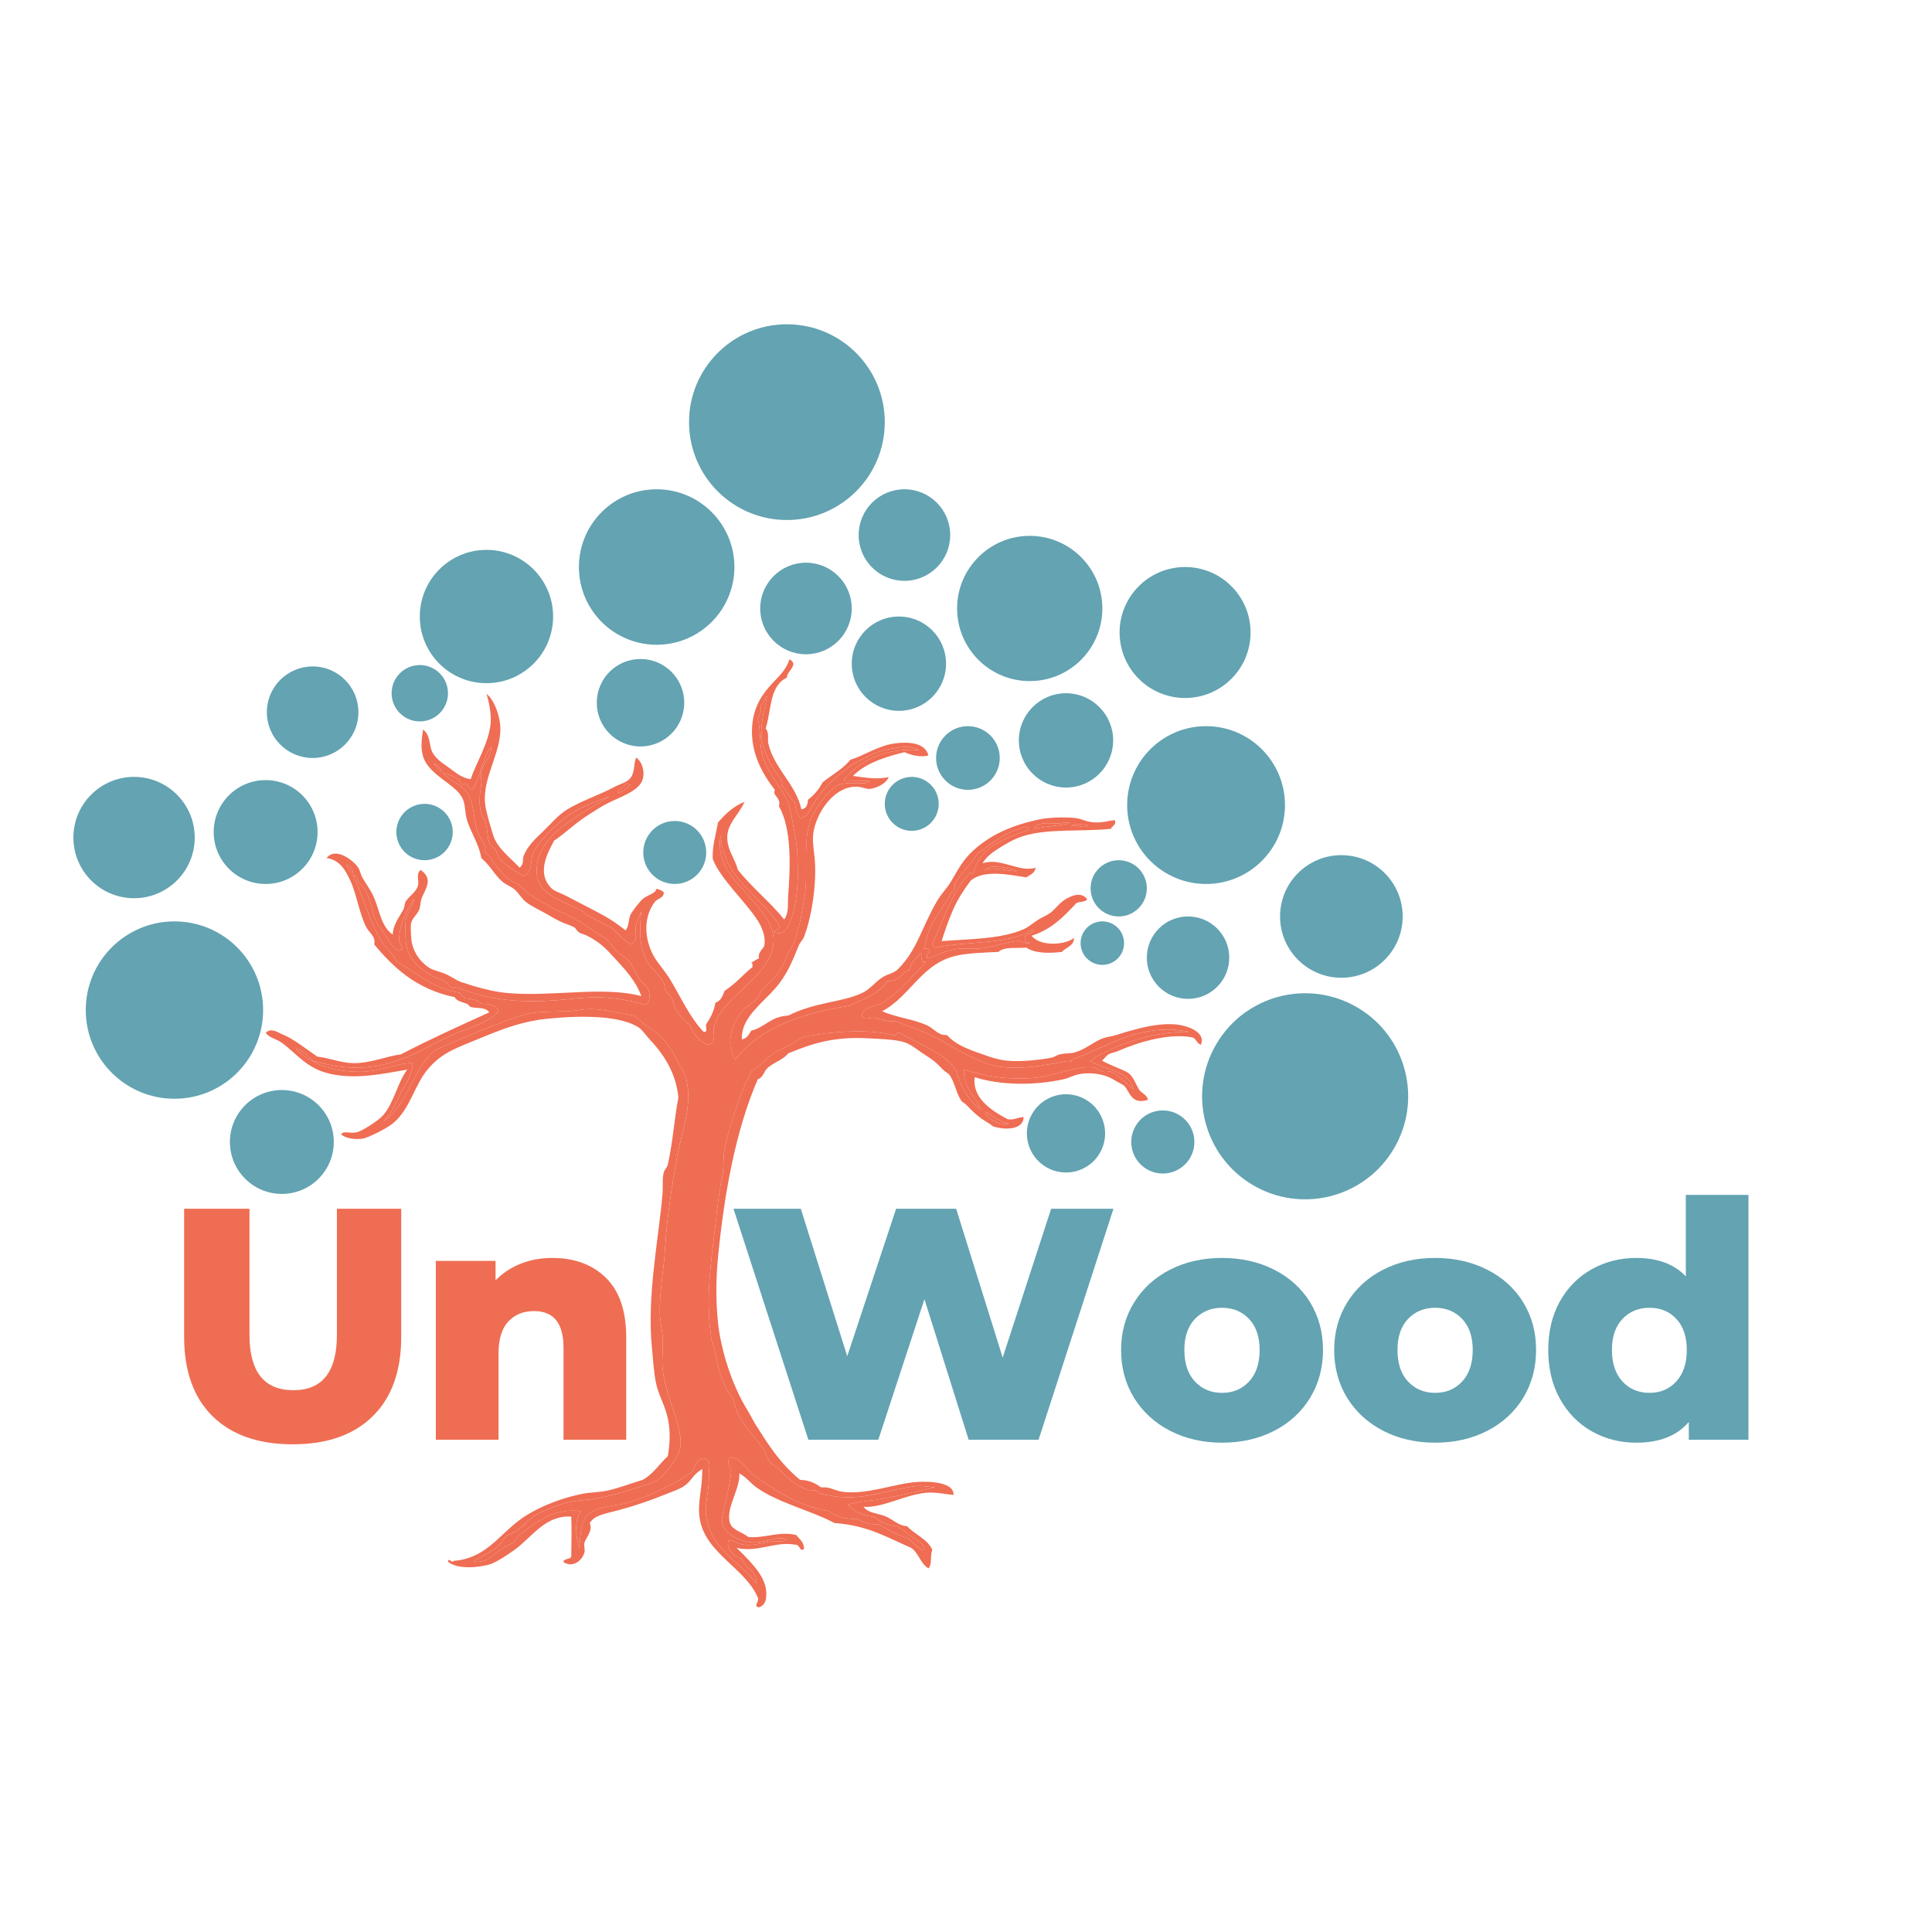 <svg xmlns="http://www.w3.org/2000/svg" xmlns:xlink="http://www.w3.org/1999/xlink" width="500" zoomAndPan="magnify" viewBox="0 0 375 375" height="500" preserveAspectRatio="xMidYMid meet" version="1.0"><defs><g/><clipPath id="816c141eb2"><path d="M 51.559 127.91 L 233.867 127.91 L 233.867 312 L 51.559 312 Z M 51.559 127.91 " clip-rule="nonzero"/></clipPath><clipPath id="9deff7152c"><path d="M 16.648 178.84 L 51.07 178.84 L 51.07 213.266 L 16.648 213.266 Z M 16.648 178.84 " clip-rule="nonzero"/></clipPath><clipPath id="239af46875"><path d="M 33.859 178.84 C 24.355 178.84 16.648 186.547 16.648 196.051 C 16.648 205.559 24.355 213.266 33.859 213.266 C 43.367 213.266 51.07 205.559 51.07 196.051 C 51.07 186.547 43.367 178.84 33.859 178.84 Z M 33.859 178.84 " clip-rule="nonzero"/></clipPath><clipPath id="483a9b77bc"><path d="M 81.484 106.73 L 107.359 106.73 L 107.359 132.605 L 81.484 132.605 Z M 81.484 106.73 " clip-rule="nonzero"/></clipPath><clipPath id="3afdf2ade2"><path d="M 94.422 106.73 C 87.277 106.73 81.484 112.523 81.484 119.668 C 81.484 126.812 87.277 132.605 94.422 132.605 C 101.566 132.605 107.359 126.812 107.359 119.668 C 107.359 112.523 101.566 106.73 94.422 106.73 Z M 94.422 106.73 " clip-rule="nonzero"/></clipPath><clipPath id="b5e907d554"><path d="M 218.781 140.949 L 249.414 140.949 L 249.414 171.578 L 218.781 171.578 Z M 218.781 140.949 " clip-rule="nonzero"/></clipPath><clipPath id="ed206e3f47"><path d="M 234.098 140.949 C 225.641 140.949 218.781 147.805 218.781 156.266 C 218.781 164.723 225.641 171.578 234.098 171.578 C 242.555 171.578 249.414 164.723 249.414 156.266 C 249.414 147.805 242.555 140.949 234.098 140.949 Z M 234.098 140.949 " clip-rule="nonzero"/></clipPath><clipPath id="9c9984eaa3"><path d="M 233 192 L 274 192 L 274 233 L 233 233 Z M 233 192 " clip-rule="nonzero"/></clipPath><clipPath id="3c4058c9e3"><path d="M 246.301 185.395 L 280.723 205.758 L 260.355 240.184 L 225.934 219.816 Z M 246.301 185.395 " clip-rule="nonzero"/></clipPath><clipPath id="573ca305b7"><path d="M 263.512 195.578 C 254.004 189.953 241.742 193.098 236.117 202.605 C 230.492 212.109 233.641 224.375 243.145 230 C 252.652 235.625 264.914 232.477 270.539 222.973 C 276.164 213.465 273.016 201.199 263.512 195.578 Z M 263.512 195.578 " clip-rule="nonzero"/></clipPath><clipPath id="801dc04a94"><path d="M 41.477 151.418 L 61.641 151.418 L 61.641 171.578 L 41.477 171.578 Z M 41.477 151.418 " clip-rule="nonzero"/></clipPath><clipPath id="d8d2686857"><path d="M 51.559 151.418 C 45.992 151.418 41.477 155.93 41.477 161.5 C 41.477 167.066 45.992 171.578 51.559 171.578 C 57.129 171.578 61.641 167.066 61.641 161.5 C 61.641 155.93 57.129 151.418 51.559 151.418 Z M 51.559 151.418 " clip-rule="nonzero"/></clipPath><clipPath id="b4737346b5"><path d="M 76.012 129.086 L 86.953 129.086 L 86.953 140.027 L 76.012 140.027 Z M 76.012 129.086 " clip-rule="nonzero"/></clipPath><clipPath id="935080107c"><path d="M 81.484 129.086 C 78.461 129.086 76.012 131.535 76.012 134.559 C 76.012 137.578 78.461 140.027 81.484 140.027 C 84.504 140.027 86.953 137.578 86.953 134.559 C 86.953 131.535 84.504 129.086 81.484 129.086 Z M 81.484 129.086 " clip-rule="nonzero"/></clipPath><clipPath id="1f783dd736"><path d="M 115.832 127.91 L 132.809 127.91 L 132.809 144.887 L 115.832 144.887 Z M 115.832 127.91 " clip-rule="nonzero"/></clipPath><clipPath id="79a626537a"><path d="M 124.32 127.91 C 119.633 127.91 115.832 131.711 115.832 136.398 C 115.832 141.086 119.633 144.887 124.32 144.887 C 129.008 144.887 132.809 141.086 132.809 136.398 C 132.809 131.711 129.008 127.91 124.32 127.91 Z M 124.32 127.91 " clip-rule="nonzero"/></clipPath><clipPath id="0715dd1079"><path d="M 76.934 156.027 L 87.875 156.027 L 87.875 166.969 L 76.934 166.969 Z M 76.934 156.027 " clip-rule="nonzero"/></clipPath><clipPath id="4d92dbc1ba"><path d="M 82.406 156.027 C 79.383 156.027 76.934 158.477 76.934 161.5 C 76.934 164.52 79.383 166.969 82.406 166.969 C 85.426 166.969 87.875 164.52 87.875 161.5 C 87.875 158.477 85.426 156.027 82.406 156.027 Z M 82.406 156.027 " clip-rule="nonzero"/></clipPath><clipPath id="12d3de7c45"><path d="M 44.625 211.574 L 64.789 211.574 L 64.789 231.738 L 44.625 231.738 Z M 44.625 211.574 " clip-rule="nonzero"/></clipPath><clipPath id="af39e0e154"><path d="M 54.707 211.574 C 49.141 211.574 44.625 216.086 44.625 221.656 C 44.625 227.223 49.141 231.738 54.707 231.738 C 60.273 231.738 64.789 227.223 64.789 221.656 C 64.789 216.086 60.273 211.574 54.707 211.574 Z M 54.707 211.574 " clip-rule="nonzero"/></clipPath><clipPath id="524ed81bcc"><path d="M 147.555 109.219 L 165.324 109.219 L 165.324 126.992 L 147.555 126.992 Z M 147.555 109.219 " clip-rule="nonzero"/></clipPath><clipPath id="7f11a2fd99"><path d="M 156.441 109.219 C 151.535 109.219 147.555 113.199 147.555 118.105 C 147.555 123.012 151.535 126.992 156.441 126.992 C 161.348 126.992 165.324 123.012 165.324 118.105 C 165.324 113.199 161.348 109.219 156.441 109.219 Z M 156.441 109.219 " clip-rule="nonzero"/></clipPath><clipPath id="ef6a728817"><path d="M 219 215 L 232 215 L 232 228 L 219 228 Z M 219 215 " clip-rule="nonzero"/></clipPath><clipPath id="6b1ebdf3b2"><path d="M 223.551 213.266 L 234.094 219.504 L 227.855 230.047 L 217.312 223.809 Z M 223.551 213.266 " clip-rule="nonzero"/></clipPath><clipPath id="cef8be4c66"><path d="M 228.82 216.387 C 225.91 214.664 222.152 215.625 220.43 218.539 C 218.707 221.449 219.672 225.207 222.582 226.93 C 225.496 228.652 229.254 227.688 230.977 224.777 C 232.699 221.863 231.734 218.109 228.82 216.387 Z M 228.82 216.387 " clip-rule="nonzero"/></clipPath><clipPath id="94cbf62cad"><path d="M 199 212 L 215 212 L 215 228 L 199 228 Z M 199 212 " clip-rule="nonzero"/></clipPath><clipPath id="6586a20f00"><path d="M 204.238 209.586 L 217.312 217.316 L 209.578 230.391 L 196.504 222.656 Z M 204.238 209.586 " clip-rule="nonzero"/></clipPath><clipPath id="8d493dd58a"><path d="M 210.773 213.453 C 207.164 211.316 202.508 212.512 200.371 216.121 C 198.238 219.73 199.43 224.387 203.043 226.523 C 206.652 228.66 211.309 227.465 213.445 223.855 C 215.578 220.246 214.383 215.586 210.773 213.453 Z M 210.773 213.453 " clip-rule="nonzero"/></clipPath><clipPath id="f14baac749"><path d="M 211.684 166.969 L 222.598 166.969 L 222.598 177.883 L 211.684 177.883 Z M 211.684 166.969 " clip-rule="nonzero"/></clipPath><clipPath id="13b999e607"><path d="M 217.141 166.969 C 214.129 166.969 211.684 169.414 211.684 172.426 C 211.684 175.441 214.129 177.883 217.141 177.883 C 220.156 177.883 222.598 175.441 222.598 172.426 C 222.598 169.414 220.156 166.969 217.141 166.969 Z M 217.141 166.969 " clip-rule="nonzero"/></clipPath><clipPath id="1c75e7fba9"><path d="M 181.695 140.949 L 194.051 140.949 L 194.051 153.305 L 181.695 153.305 Z M 181.695 140.949 " clip-rule="nonzero"/></clipPath><clipPath id="701c8345d8"><path d="M 187.871 140.949 C 184.461 140.949 181.695 143.715 181.695 147.125 C 181.695 150.539 184.461 153.305 187.871 153.305 C 191.285 153.305 194.051 150.539 194.051 147.125 C 194.051 143.715 191.285 140.949 187.871 140.949 Z M 187.871 140.949 " clip-rule="nonzero"/></clipPath><clipPath id="cadbe39c35"><path d="M 171.734 150.793 L 182.203 150.793 L 182.203 161.262 L 171.734 161.262 Z M 171.734 150.793 " clip-rule="nonzero"/></clipPath><clipPath id="7d3988738f"><path d="M 176.969 150.793 C 174.078 150.793 171.734 153.137 171.734 156.027 C 171.734 158.918 174.078 161.262 176.969 161.262 C 179.859 161.262 182.203 158.918 182.203 156.027 C 182.203 153.137 179.859 150.793 176.969 150.793 Z M 176.969 150.793 " clip-rule="nonzero"/></clipPath><clipPath id="0794e1b35f"><path d="M 222.598 177.883 L 238.598 177.883 L 238.598 193.879 L 222.598 193.879 Z M 222.598 177.883 " clip-rule="nonzero"/></clipPath><clipPath id="5aec9c6328"><path d="M 230.598 177.883 C 226.18 177.883 222.598 181.465 222.598 185.883 C 222.598 190.301 226.18 193.879 230.598 193.879 C 235.016 193.879 238.598 190.301 238.598 185.883 C 238.598 181.465 235.016 177.883 230.598 177.883 Z M 230.598 177.883 " clip-rule="nonzero"/></clipPath><clipPath id="14dc186df7"><path d="M 248.457 165.984 L 272.258 165.984 L 272.258 189.781 L 248.457 189.781 Z M 248.457 165.984 " clip-rule="nonzero"/></clipPath><clipPath id="270c93094f"><path d="M 260.359 165.984 C 253.785 165.984 248.457 171.312 248.457 177.883 C 248.457 184.457 253.785 189.781 260.359 189.781 C 266.93 189.781 272.258 184.457 272.258 177.883 C 272.258 171.312 266.93 165.984 260.359 165.984 Z M 260.359 165.984 " clip-rule="nonzero"/></clipPath><clipPath id="68b0403ac2"><path d="M 165.324 119.668 L 183.629 119.668 L 183.629 137.973 L 165.324 137.973 Z M 165.324 119.668 " clip-rule="nonzero"/></clipPath><clipPath id="d8fdd0950d"><path d="M 174.477 119.668 C 169.422 119.668 165.324 123.766 165.324 128.82 C 165.324 133.875 169.422 137.973 174.477 137.973 C 179.531 137.973 183.629 133.875 183.629 128.82 C 183.629 123.766 179.531 119.668 174.477 119.668 Z M 174.477 119.668 " clip-rule="nonzero"/></clipPath><clipPath id="20eaa8bb46"><path d="M 197.758 134.559 L 216.062 134.559 L 216.062 152.859 L 197.758 152.859 Z M 197.758 134.559 " clip-rule="nonzero"/></clipPath><clipPath id="e6a07365f0"><path d="M 206.91 134.559 C 201.855 134.559 197.758 138.656 197.758 143.711 C 197.758 148.762 201.855 152.859 206.91 152.859 C 211.965 152.859 216.062 148.762 216.062 143.711 C 216.062 138.656 211.965 134.559 206.91 134.559 Z M 206.91 134.559 " clip-rule="nonzero"/></clipPath><clipPath id="6f3672c89b"><path d="M 185.773 104.008 L 213.965 104.008 L 213.965 132.199 L 185.773 132.199 Z M 185.773 104.008 " clip-rule="nonzero"/></clipPath><clipPath id="28eb50a036"><path d="M 199.871 104.008 C 192.086 104.008 185.773 110.32 185.773 118.105 C 185.773 125.891 192.086 132.199 199.871 132.199 C 207.652 132.199 213.965 125.891 213.965 118.105 C 213.965 110.32 207.652 104.008 199.871 104.008 Z M 199.871 104.008 " clip-rule="nonzero"/></clipPath><clipPath id="e4e54d77f0"><path d="M 112.367 94.969 L 142.547 94.969 L 142.547 125.148 L 112.367 125.148 Z M 112.367 94.969 " clip-rule="nonzero"/></clipPath><clipPath id="74409a188a"><path d="M 127.457 94.969 C 119.125 94.969 112.367 101.727 112.367 110.059 C 112.367 118.395 119.125 125.148 127.457 125.148 C 135.793 125.148 142.547 118.395 142.547 110.059 C 142.547 101.727 135.793 94.969 127.457 94.969 Z M 127.457 94.969 " clip-rule="nonzero"/></clipPath><clipPath id="71732d8f39"><path d="M 166.664 94.969 L 184.434 94.969 L 184.434 112.742 L 166.664 112.742 Z M 166.664 94.969 " clip-rule="nonzero"/></clipPath><clipPath id="d222a68ac7"><path d="M 175.551 94.969 C 170.641 94.969 166.664 98.949 166.664 103.855 C 166.664 108.762 170.641 112.742 175.551 112.742 C 180.457 112.742 184.434 108.762 184.434 103.855 C 184.434 98.949 180.457 94.969 175.551 94.969 Z M 175.551 94.969 " clip-rule="nonzero"/></clipPath><clipPath id="ad459b4a08"><path d="M 133.742 62.941 L 171.734 62.941 L 171.734 100.934 L 133.742 100.934 Z M 133.742 62.941 " clip-rule="nonzero"/></clipPath><clipPath id="a779c52d61"><path d="M 152.738 62.941 C 142.246 62.941 133.742 71.445 133.742 81.938 C 133.742 92.43 142.246 100.934 152.738 100.934 C 163.23 100.934 171.734 92.43 171.734 81.938 C 171.734 71.445 163.23 62.941 152.738 62.941 Z M 152.738 62.941 " clip-rule="nonzero"/></clipPath><clipPath id="2fd4f28504"><path d="M 51.797 129.355 L 69.566 129.355 L 69.566 147.125 L 51.797 147.125 Z M 51.797 129.355 " clip-rule="nonzero"/></clipPath><clipPath id="1ad6ddbb57"><path d="M 60.684 129.355 C 55.777 129.355 51.797 133.332 51.797 138.242 C 51.797 143.148 55.777 147.125 60.684 147.125 C 65.59 147.125 69.566 143.148 69.566 138.242 C 69.566 133.332 65.59 129.355 60.684 129.355 Z M 60.684 129.355 " clip-rule="nonzero"/></clipPath><clipPath id="e3b9edee81"><path d="M 124.855 159.355 L 137.078 159.355 L 137.078 171.578 L 124.855 171.578 Z M 124.855 159.355 " clip-rule="nonzero"/></clipPath><clipPath id="6c2ac003b5"><path d="M 130.965 159.355 C 127.59 159.355 124.855 162.094 124.855 165.469 C 124.855 168.844 127.59 171.578 130.965 171.578 C 134.34 171.578 137.078 168.844 137.078 165.469 C 137.078 162.094 134.34 159.355 130.965 159.355 Z M 130.965 159.355 " clip-rule="nonzero"/></clipPath><clipPath id="bb74c6c8be"><path d="M 209.742 178.84 L 218.184 178.84 L 218.184 187.285 L 209.742 187.285 Z M 209.742 178.84 " clip-rule="nonzero"/></clipPath><clipPath id="d9ae712f5b"><path d="M 213.965 178.84 C 211.633 178.84 209.742 180.73 209.742 183.062 C 209.742 185.395 211.633 187.285 213.965 187.285 C 216.297 187.285 218.184 185.395 218.184 183.062 C 218.184 180.73 216.297 178.84 213.965 178.84 Z M 213.965 178.84 " clip-rule="nonzero"/></clipPath><clipPath id="cdce3b09c9"><path d="M 217.312 110.059 L 242.734 110.059 L 242.734 135.48 L 217.312 135.48 Z M 217.312 110.059 " clip-rule="nonzero"/></clipPath><clipPath id="43ab6e9d09"><path d="M 230.023 110.059 C 223.004 110.059 217.312 115.75 217.312 122.77 C 217.312 129.789 223.004 135.48 230.023 135.48 C 237.043 135.48 242.734 129.789 242.734 122.77 C 242.734 115.75 237.043 110.059 230.023 110.059 Z M 230.023 110.059 " clip-rule="nonzero"/></clipPath><clipPath id="be5290ea54"><path d="M 14.246 150.793 L 37.797 150.793 L 37.797 174.344 L 14.246 174.344 Z M 14.246 150.793 " clip-rule="nonzero"/></clipPath><clipPath id="399331334c"><path d="M 26.02 150.793 C 19.52 150.793 14.246 156.066 14.246 162.566 C 14.246 169.07 19.52 174.344 26.02 174.344 C 32.523 174.344 37.797 169.07 37.797 162.566 C 37.797 156.066 32.523 150.793 26.02 150.793 Z M 26.02 150.793 " clip-rule="nonzero"/></clipPath></defs><path fill="#ef6d53" d="M 121.402 152.074 C 121.863 152.047 121.941 152.328 122.43 152.281 C 121.691 152.941 121.043 153.668 119.859 153.957 C 119.961 152.992 121.219 152.973 121.402 152.074 Z M 121.402 152.074 " fill-opacity="1" fill-rule="evenodd"/><path fill="#ef6d53" d="M 207.668 159.824 C 205.496 160.285 202.871 160.383 200.738 160.871 C 201.258 159.434 203.766 159.836 205.359 159.824 C 206.215 159.82 206.918 159.441 207.668 159.824 Z M 207.668 159.824 " fill-opacity="1" fill-rule="evenodd"/><path fill="#ef6d53" d="M 207.922 160.246 C 208.504 159.852 210.66 159.957 211.262 160.246 C 210.383 160.879 209.059 160.094 207.922 160.246 Z M 207.922 160.246 " fill-opacity="1" fill-rule="evenodd"/><path fill="#ef6d53" d="M 199.195 160.453 C 199.512 160.547 199.723 160.723 199.707 161.082 C 194.672 162.77 189.852 164.633 188.926 169.676 C 188.695 169.582 188.465 169.492 188.41 169.258 C 184.805 173.02 183.18 178.398 180.965 183.297 C 181.059 183.574 181.418 183.625 181.48 183.926 C 187.363 182.652 196.148 183.414 200.477 180.363 C 201.277 181.164 198.797 181.078 198.938 182.039 C 198.82 182.695 199.16 182.977 199.965 182.879 C 199.344 183.473 198.496 182.668 197.652 182.668 C 195.641 182.668 192.727 183.957 189.695 184.137 C 188.484 184.207 187.207 184.035 186.102 184.137 C 183.496 184.375 181.645 185.668 179.938 186.02 C 179.789 185.27 180.238 185.008 180.453 184.555 C 180.562 184.215 179.496 183.852 179.426 184.344 C 179.602 182.984 179.922 181.629 180.453 180.363 C 181.457 177.965 183.219 175.973 184.559 173.449 C 184.727 173.133 185.176 172.953 185.332 172.609 C 185.461 172.324 185.18 171.84 185.332 171.562 C 186.445 169.5 188.578 167.754 189.695 165.695 C 192.613 163.742 195.059 161.41 199.195 160.453 Z M 199.195 160.453 " fill-opacity="1" fill-rule="evenodd"/><path fill="#ef6d53" d="M 67.23 167.789 C 68.051 168.027 68.434 168.625 68.512 169.465 C 67.863 169.09 67.547 168.438 67.23 167.789 Z M 67.23 167.789 " fill-opacity="1" fill-rule="evenodd"/><path fill="#ef6d53" d="M 191.238 215.781 C 192.793 216.539 193.816 217.727 195.859 218.086 C 193.91 218.602 191.238 216.859 191.238 215.781 Z M 191.238 215.781 " fill-opacity="1" fill-rule="evenodd"/><g clip-path="url(#816c141eb2)"><path fill="#ef6d53" d="M 127.309 172.609 C 127.371 172.367 128.668 172.879 128.848 173.238 C 128.848 174.355 127.527 174.395 127.051 175.125 C 125.043 177.82 124.895 181.789 126.793 185.395 C 127.582 186.883 129.047 188.41 130.133 190.211 C 132.164 193.59 133.879 197.449 136.551 200.273 C 137.527 200.441 136.879 199.281 137.066 198.805 C 137.891 197.594 138.59 196.277 138.863 194.613 C 139.977 194.266 140.266 193.246 140.66 192.309 C 142.73 190.996 144.207 189.195 146.051 187.699 C 146.031 187.367 146.176 186.898 145.793 186.859 C 146.355 186.617 146.727 186.227 147.336 186.02 C 146.977 184.891 148.246 184.117 148.359 183.508 C 148.652 181.945 147.965 180.055 147.078 178.688 C 144.555 174.789 139.875 170.668 138.348 166.742 C 138.227 164.199 138.855 162.453 139.375 159.617 C 140.789 158.047 142.262 156.523 144.512 155.633 C 143.34 158.348 140.969 159.867 141.172 162.969 C 141.316 165.148 142.691 166.781 143.227 168.836 C 145.934 172.285 149.48 175.047 152.211 178.477 C 153.176 177.141 152.855 175.531 152.984 173.867 C 153.422 168.109 153.688 160.895 151.188 156.473 C 151.691 154.797 149.805 154.453 150.414 153.328 C 147.309 149.391 145.488 145.031 146.051 140.336 C 146.457 136.945 148.012 134.598 150.156 132.371 C 151.301 131.188 152.672 129.82 153.238 127.973 C 155.172 129.02 152.734 130.188 152.727 131.535 C 149.293 133.133 149.754 137.91 148.617 141.383 C 149.367 142.316 148.918 143.395 149.133 144.316 C 150.242 149.172 154.496 152.207 155.551 157.102 C 156.559 156.945 156.773 156.145 156.832 155.215 C 158.051 154.324 158.977 153.191 159.656 151.863 C 161.457 150.398 163.656 149.258 165.051 147.461 C 167.34 146.848 170.391 144.773 173.523 144.316 C 176.105 143.941 179.594 144.062 180.195 146.621 C 178.777 147.094 176.621 146.512 175.578 145.992 C 171.926 146.879 167.961 148.141 165.562 150.605 C 167.629 150.887 170.328 151.383 172.496 150.812 C 172.008 152.164 169.996 152.992 168.902 153.117 C 168.023 153.223 167.258 152.605 165.82 152.699 C 161.504 152.984 158.367 158.055 157.863 161.711 C 157.648 163.254 157.965 165.004 158.117 166.531 C 158.555 170.863 157.707 177.559 156.066 181.828 C 155.836 182.426 155.262 182.949 155.039 183.508 C 154.047 185.98 153.055 188.426 151.445 190.633 C 148.691 194.398 143.785 197.121 144 201.738 C 145.035 201.539 145.371 200.766 145.797 200.062 C 148.551 199.379 149.578 197.281 152.984 197.129 C 158.527 194.383 163.293 194.637 167.363 192.727 C 168.969 191.973 169.867 190.547 171.469 189.582 C 172.445 189 173.469 188.934 174.293 188.117 C 178.055 184.398 178.996 179.719 181.996 174.703 C 182.719 173.5 183.836 172.355 184.562 171.141 C 186.035 168.684 186.852 166.945 188.926 165.066 C 192.098 162.199 196.133 160.184 202.02 158.988 C 203.316 158.727 206.273 158.527 208.695 158.777 C 210.023 158.914 210.648 159.5 212.293 159.617 C 214.098 159.742 215.293 159.25 216.398 159.195 C 216.711 160.219 215.82 160.262 215.629 160.875 C 209.5 161.48 203.441 160.746 198.426 162.34 C 196.746 162.875 194.867 164.004 193.551 164.855 C 192.434 165.574 191.234 166.531 190.723 167.578 C 194.094 166.348 197.91 169.426 200.992 168.418 C 200.914 169.473 199.941 169.793 199.195 170.305 C 195.43 169.672 190.906 168.824 188.414 170.934 C 187.277 172.41 185.949 174.414 185.078 176.383 C 184.191 178.379 183.484 180.391 182.766 182.668 C 187.789 182.266 194.32 182.32 198.684 180.363 C 199.539 179.98 200.359 179.297 201.25 178.688 C 202.098 178.109 203.109 177.723 203.82 177.219 C 204.781 176.539 205.68 175.172 206.898 174.496 C 207.852 173.969 209.723 172.949 211.008 174.496 C 210.734 175.25 209.055 174.859 208.695 175.543 C 206.379 177.98 204.07 180.43 200.227 181.621 C 201.836 183.766 206.852 183.461 208.441 182.039 C 208.527 183.648 206.875 183.836 206.129 184.766 C 203.445 185.086 200.789 185.016 199.199 183.926 C 197.602 184.125 194.902 183.664 193.805 184.766 C 191.414 184.875 188.227 184.984 186.102 185.395 C 178.867 186.785 176.887 193.281 171.215 196.289 C 174.047 197.512 177.281 197.809 179.941 199.016 C 181.273 199.617 182.043 201 183.793 200.902 C 185.41 202.652 187.406 203.477 190.211 204.465 C 191.719 204.992 193.789 205.809 196.117 205.93 C 198.453 206.051 201.527 205.777 204.074 205.301 C 204.613 205.199 205.09 204.812 205.617 204.672 C 206.645 204.395 207.785 204.527 208.699 204.254 C 210.754 203.633 212.25 202.215 214.09 201.527 C 214.852 201.242 215.883 201.148 216.656 200.898 C 218.504 200.305 221.598 199.371 224.102 199.012 C 225.336 198.836 226.441 198.742 227.695 198.805 C 230.617 198.949 234.125 200.398 233.09 202.785 C 232.223 202.516 232.242 201.52 231.293 201.32 C 226.859 200.555 221.176 202.18 216.914 204.043 C 216.488 204.23 215.578 204.383 215.117 204.672 C 214.59 205 213.887 206.164 213.832 205.719 C 213.883 206.16 218.234 207.688 218.969 208.234 C 220.016 209.016 220.355 210.223 221.023 211.379 C 221.527 212.254 222.582 212.363 222.82 213.473 C 219.504 214.543 219.285 211.766 218.199 210.75 C 217.891 210.461 216.988 210.078 216.402 209.703 C 214.922 208.758 212.703 208.043 209.727 208.445 C 208.531 208.605 207.562 209.234 206.387 209.492 C 200.828 210.719 194.098 210.684 189.188 209.074 C 188.672 213.133 192.383 215.539 195.605 217.246 C 197.031 217.434 197.508 216.844 198.688 216.828 C 198.664 219.105 195.59 219.426 193.039 218.715 C 192.477 218.559 192.637 218.469 192.012 218.086 C 190.688 217.277 189.945 216.809 188.672 215.57 C 188.352 215.258 188.008 214.922 187.645 214.523 C 187.387 214.238 186.766 213.891 186.621 213.684 C 185.562 212.211 185.43 210.273 184.309 208.656 C 184.078 208.324 183.492 208.086 183.023 207.609 C 181.754 206.305 181.477 205.969 179.43 204.672 C 177.961 203.742 176.859 202.609 175.066 202.16 C 173.383 201.738 170.516 201.641 168.391 201.531 C 161.859 201.195 157.711 202.5 152.984 204.465 C 152.004 205.758 150.027 206.242 148.879 207.398 C 148.188 208.09 148.191 209.086 147.082 209.492 C 142.734 219.52 140.574 231.824 139.379 243.863 C 138.934 248.355 138.945 252.758 139.379 256.855 C 139.906 261.805 141.973 268.699 145.027 273.621 C 145.59 274.527 146.039 275.492 146.566 276.344 C 149.176 280.543 151.496 284.098 155.297 287.242 C 157.199 287.293 158.344 287.969 159.406 288.707 C 161.094 288.535 161.977 289.336 163.516 289.547 C 168.199 290.191 173.523 287.98 177.891 287.66 C 180.645 287.457 185.223 287.734 185.082 290.176 C 183.484 290.023 181.57 289.566 179.688 289.754 C 175.527 290.172 171.406 292.684 167.621 292.48 C 168.523 293.75 170.562 293.73 171.988 294.367 C 173.355 294.977 174.414 296.141 176.094 296.25 C 177.574 297.906 180.086 298.723 180.973 300.863 C 180.469 301.852 180.996 303.676 180.203 304.426 C 178.633 303.473 178.344 301.473 176.863 300.441 C 172.324 298.488 168.395 296.043 161.973 295.625 C 157.531 293.223 151.023 291.715 146.824 288.707 C 145.57 287.809 144.922 286.742 143.488 285.984 C 143.77 288.879 140.754 292.82 141.691 295.625 C 142.16 297.027 143.961 297.32 145.285 298.348 C 148.883 298.547 151.004 297.191 154.527 297.93 C 155.176 298.727 156.07 299.324 156.07 300.652 C 155.141 301.305 155.336 299.699 154.273 299.816 C 150.387 299.133 147.145 301.391 142.977 300.445 C 144.668 302.133 148.113 305.246 148.625 308.199 C 148.805 309.23 149.02 311.469 147.34 311.969 C 146.078 311.836 147.477 310.84 147.082 310.082 C 144.703 304.348 136.727 301.43 135.785 294.574 C 135.359 291.469 136.363 289 136.301 285.145 C 134.363 286.273 134.301 287.445 132.707 288.5 C 131.863 289.055 130.32 289.594 128.855 290.176 C 126.23 291.219 123.586 292.172 120.125 293.109 C 117.5 293.82 115.41 294.043 114.477 295.625 C 115.105 297.105 113.797 298.355 113.449 299.398 C 113.262 299.961 113.602 300.719 113.449 301.285 C 112.969 303.086 111 304.359 109.344 303.168 C 109.402 302.449 110.715 302.75 110.883 302.121 C 110.902 299.094 110.992 297.289 110.883 294.367 C 105.93 294.078 103.457 298.098 100.102 300.656 C 99.172 301.363 96.473 303.18 95.223 303.59 C 93.352 304.199 88.973 304.754 87.004 303.168 C 86.812 302.109 87.984 303.621 88.031 302.961 C 94.031 302.559 96.684 298.223 100.613 295.207 C 103.523 292.973 108.152 290.949 112.938 289.969 C 114.516 289.645 116.211 289.676 117.812 289.34 C 120.156 288.844 122.316 287.953 124.746 287.242 C 126.832 286.082 127.977 284.152 129.625 282.633 C 130.039 280.117 130.156 277.824 129.625 275.297 C 129.121 272.914 127.746 270.586 127.312 268.383 C 126.895 266.25 126.766 263.941 126.543 261.676 C 125.531 251.492 127.844 240.543 128.594 231.707 C 128.719 230.258 128.5 228.758 128.852 227.516 C 128.996 227.012 129.512 226.555 129.621 226.051 C 130.652 221.414 130.863 217.184 131.676 213.055 C 131.262 208.707 129.27 205.137 126.285 201.949 C 125.418 201.023 124.656 199.875 123.973 199.434 C 120.02 196.875 111.715 197.168 106.004 197.758 C 101.848 198.188 98.039 199.512 94.191 201.113 C 88.969 203.285 86.012 204.09 83.152 207.398 C 80.355 210.633 79.707 215.211 76.219 218.086 C 75.234 218.898 71.598 220.832 70.316 221.02 C 69.156 221.191 67.223 221.07 66.207 220.184 C 66.641 219.379 67.98 220.102 69.289 219.762 C 70.402 219.473 73.551 217.453 74.426 216.41 C 76.527 213.902 77.152 210.125 79.047 207.609 C 74.492 208.367 69.328 209.582 64.156 208.445 C 59.512 207.43 57.727 204.598 54.656 202.371 C 53.605 201.609 52.305 201.48 51.574 200.484 C 52.578 199.402 53.898 200.395 54.656 200.691 C 57.055 201.645 59.555 203.719 61.586 205.094 C 63.863 205.309 66.047 206.309 68.52 206.352 C 71.957 206.414 75.191 204.938 77.762 204.676 C 83.305 201.793 89.129 199.145 94.965 196.5 C 94.242 195.371 92.371 195.785 91.367 195.453 C 91.164 195.387 90.926 194.961 90.598 194.824 C 89.906 194.535 88.633 194.375 88.289 193.566 C 80.805 191.992 76.438 187.871 72.625 183.301 C 72.98 181.75 71.664 181.066 71.086 179.945 C 69.75 177.359 69.172 173.414 68.004 170.934 C 67.074 168.957 66.016 166.938 63.383 166.535 C 65.234 164.246 68.738 167.168 69.543 168.422 C 69.887 168.949 69.969 169.676 70.316 170.305 C 70.973 171.508 71.879 172.562 72.625 174.289 C 73.625 176.598 73.98 179.844 76.219 181.414 C 76.324 179.441 77.469 178.043 78.273 176.594 C 78.562 176.07 78.496 175.352 78.789 174.918 C 79.469 173.906 80.746 173.145 81.098 171.984 C 81.441 170.848 80.645 169.855 81.613 168.84 C 84.184 170.566 82.59 172.484 81.867 174.289 C 81.555 175.074 81.637 175.938 81.355 176.594 C 80.957 177.523 80.023 178.234 79.816 179.109 C 79.656 179.777 79.758 181.148 79.816 182.043 C 79.977 184.539 81.465 186.68 83.41 187.91 C 84.113 188.355 85.418 188.562 86.746 189.168 C 87.703 189.605 88.52 190.277 89.57 190.633 C 92.117 191.5 95.488 192.469 98.301 192.73 C 107.176 193.551 117.129 191.332 124.488 193.359 C 123.457 190.469 121.438 188.293 119.352 186.023 C 117.629 184.148 116.535 182.941 113.961 181.625 C 113.52 181.398 112.875 181.25 112.422 180.996 C 111.992 180.754 111.766 180.137 111.395 179.945 C 110.566 179.523 109.664 179.309 108.824 178.898 C 108.078 178.531 107.348 178.145 106.516 177.641 C 105.156 176.816 103.391 176.078 102.152 175.125 C 101.191 174.391 100.66 173.285 99.84 172.613 C 99.16 172.051 98.199 171.715 97.531 171.145 C 95.953 169.805 95.207 168.039 93.422 166.535 C 92.949 163.723 91.277 161.438 90.598 158.988 C 90.18 157.484 90.41 155.973 89.57 154.59 C 87.988 151.988 83.211 150.367 82.125 146.836 C 81.676 145.375 81.77 143.742 82.125 141.598 C 83.648 142.82 83.199 144.57 83.922 145.996 C 84.484 147.105 85.59 147.941 86.746 148.723 C 87.957 149.539 89.484 151.039 91.367 151.238 C 92.352 148.164 94.801 144.418 95.219 140.547 C 95.426 138.652 94.902 136.211 94.449 134.68 C 95.848 135.809 96.727 138.266 97.016 140.129 C 97.859 145.555 93.438 150.695 94.191 156.266 C 94.426 157.984 95.199 160.32 95.734 162.133 C 96.445 164.562 99.145 166.57 100.867 168.422 C 101.801 167.602 101.348 166.852 101.637 166.117 C 102.391 164.199 103.91 162.801 105.488 161.297 C 106.98 159.867 108.387 158.156 110.109 157.105 C 112.816 155.449 116.32 154.309 119.352 152.703 C 120.32 152.191 121.574 151.855 122.176 151.234 C 123.312 150.066 122.926 148.387 123.461 147.043 C 124.695 147.801 125.406 150.246 124.488 151.863 C 123.461 153.68 120.465 154.676 118.07 155.848 C 116.863 156.434 115.52 157.328 114.219 158.152 C 111.648 159.777 109.855 161.617 107.543 163.18 C 106.039 165.934 104.242 169.625 107.027 172.402 C 107.648 173.02 108.672 173.27 109.852 173.867 C 111.703 174.812 113.293 175.668 115.5 176.801 C 117.824 177.996 119.449 179.02 121.406 180.574 C 122.184 179.684 121.918 178.406 122.434 177.43 C 122.723 176.883 124.07 175.105 124.746 174.496 C 125.523 173.793 127.512 173.273 127.309 172.609 Z M 154.266 155.633 C 153.082 154.852 152.82 153.32 151.699 152.488 C 151.711 152.223 152.027 152.199 151.953 151.863 C 150.434 149.82 148.266 146.684 147.848 143.27 C 147.477 140.254 148.652 136.898 148.871 135.098 C 148.262 135.574 148.273 136.562 147.59 136.984 C 147.855 137.852 147.562 138.711 147.074 139.496 C 147.754 141.93 147.324 144.688 148.102 147.043 C 149.23 150.445 151.84 152.887 152.98 155.844 C 153.48 157.133 153.711 158.832 154.008 160.453 C 154.324 162.188 154.738 164.121 154.777 165.902 C 154.836 168.355 154.996 170.965 154.523 174.285 C 154.188 176.637 153.027 182.66 150.156 180.781 C 150.613 180.453 151.527 180.5 151.184 179.523 C 147.539 173.629 140.348 170.625 139.887 162.129 C 138.863 167.734 142.809 170.957 145.281 173.867 C 147.211 176.137 150.297 179.16 150.156 182.668 C 149.883 189.609 140.004 193.414 138.605 199.223 C 138.266 200.625 139.312 202.418 137.32 202.785 C 135.656 201.98 134.492 200.762 133.984 199.012 C 132.934 198.262 131.922 197.059 131.16 195.871 C 130.75 195.23 130.785 194.469 130.391 193.773 C 130.055 193.188 129.406 192.676 129.105 192.098 C 128.902 191.703 129.051 191.273 128.848 190.84 C 128.141 189.312 126.766 188.277 126.023 187.277 C 124.027 184.586 124.062 180.559 124.484 176.801 C 124.121 177.805 123.68 178.594 123.457 179.523 C 123.117 180.949 124.051 182.652 122.43 183.297 C 121.004 182.434 119.93 181.285 118.836 180.152 C 117.027 179.312 115.676 178.445 113.957 177.637 C 113.562 177.453 113.348 177.023 112.93 176.801 C 109.16 174.781 104.527 173.762 104.203 169.676 C 103.598 162.152 112.688 158.137 118.32 154.586 C 115.414 155.652 112.012 156.867 109.594 158.777 C 107.555 160.383 104.316 163.539 103.43 165.691 C 102.859 167.078 103.559 169.152 101.633 170.094 C 100.219 169.156 98.305 168.168 97.012 166.738 C 96.648 166.336 96.613 165.633 96.242 165.062 C 95.84 164.441 95.176 164.133 94.957 163.598 C 94.613 162.75 94.684 161.004 94.188 159.406 C 94.012 158.84 93.574 158.469 93.418 157.938 C 92.762 155.727 93.309 153.191 93.418 152.07 C 93.496 151.258 93.266 150.512 93.418 149.766 C 93.672 148.508 94.797 147.324 95.215 146.203 C 95.355 145.82 95.219 145.32 95.469 144.945 C 94.547 145.527 94.344 146.648 93.93 147.672 C 93.164 149.559 92.867 151.758 91.621 153.328 C 90.887 153.02 91.16 151.887 89.566 152.281 C 89.16 150.867 87.422 150.539 85.973 149.977 C 87.379 151.785 90.027 152.25 91.105 154.586 C 92 156.523 91.93 159.02 92.645 161.293 C 92.98 162.355 93.754 163.266 94.188 164.227 C 94.328 164.535 94.059 164.961 94.188 165.273 C 94.523 166.094 95.578 166.469 95.727 167.371 C 95.844 167.531 96.242 167.996 96.242 167.996 C 97.477 169.504 98.719 171.004 100.863 171.77 C 102.078 173.445 104.246 174.477 105.996 175.543 C 107.574 176.5 108.883 176.984 110.617 177.848 C 112.031 178.547 113.414 179.418 114.469 180.152 C 115.574 180.922 116.312 181.367 117.293 182.039 C 118.672 182.98 118.809 183.715 119.863 184.762 C 120.562 185.461 121.578 185.895 122.172 186.648 C 122.922 187.594 123.43 189.133 124.227 190.211 C 124.758 190.934 125.535 191.266 125.766 191.887 C 126.078 192.719 126.441 194.488 125.254 195.031 C 122.973 194.289 118.668 193.531 115.496 193.562 C 114.172 193.578 112.887 193.734 111.902 193.773 C 102.543 194.828 95.957 194.516 88.797 191.68 C 88.594 191.145 87.898 192.27 87.512 191.68 C 87.297 191.086 86.633 190.859 86.23 190.422 C 82.668 189.176 79.105 186.688 78.785 182.879 C 78.672 181.57 78.598 179.668 78.785 178.477 C 79.023 176.934 80.344 175.852 80.324 174.496 C 78.836 176.711 77.359 179.871 77.5 182.668 C 77.535 183.34 78.723 184.012 77.5 184.555 C 75.672 183.867 75.156 181.602 74.16 180.57 C 73.488 179.875 72.906 178.762 72.621 177.848 C 72.055 176.031 71.688 174.137 70.824 172.609 C 70.539 172.105 69.863 171.609 69.539 171.141 C 69.246 170.715 69.402 169.797 68.512 169.883 C 70.66 174.137 71.738 179.145 74.16 182.879 C 75.031 184.215 76.438 185.184 76.984 186.648 C 80.934 188.805 83.848 191.805 89.309 192.727 C 89.441 193.246 89.934 193.473 90.336 193.773 C 91.688 193.859 92.785 194.152 93.418 194.82 C 95.086 194.855 96.449 195.141 96.754 196.289 C 95.004 198.426 91.199 199.387 87.77 200.898 C 82.371 203.277 77.891 206.734 70.566 207.188 C 66.543 207.438 63.59 206.645 60.812 205.93 C 59.98 205.066 58.504 203.625 57.473 203.625 C 60.02 206.395 64.77 208.145 70.309 208.023 C 73.969 207.945 77.152 206.289 80.066 206.348 C 80.246 208.379 78.715 210.387 77.754 212.215 C 76.723 214.188 76 216.211 74.418 217.664 C 79.305 214.316 80.004 207.555 84.43 203.832 C 87.992 202.227 92.523 200.262 96.496 198.805 C 98.285 198.148 100.18 197.352 101.891 196.918 C 104.43 196.27 107.152 196.391 110.105 196.289 C 111.461 196.242 112.891 195.902 114.211 195.867 C 117.336 195.793 120.094 196.758 123.199 197.125 C 124.672 198.809 126.992 199.84 128.59 201.527 C 129.531 202.523 130.453 203.934 131.156 205.297 C 131.863 206.672 132.906 208.219 133.211 209.492 C 134.473 214.734 132.301 219.473 131.414 224.578 C 130.391 230.461 129.469 236.027 129.102 242.184 C 128.812 247.055 127.965 250.621 128.078 254.965 C 128.113 256.375 128.48 258.18 128.59 259.156 C 128.82 261.262 128.41 263.426 128.59 265.445 C 128.816 267.934 129.586 270.359 130.387 272.777 C 131.105 274.949 132.656 279.32 131.93 281.371 C 131.09 283.727 128.805 286.633 127.309 287.449 C 126.164 288.07 124.527 288.465 123.199 288.914 C 120.711 289.762 118.066 290.398 116.012 290.801 C 113.965 291.203 111.586 291.168 109.336 291.852 C 107.609 292.375 105.633 293.172 104.199 293.945 C 102.688 294.762 101.812 296.016 100.352 297.09 C 99.777 297.508 98.84 297.684 98.297 298.137 C 97.645 298.676 97.34 299.496 96.754 300.023 C 95.457 301.195 93.789 301.836 91.879 303.168 C 94.871 303.242 95.336 302.039 97.012 300.863 C 98.02 300.156 99.176 299.793 99.836 299.188 C 100.238 298.816 100.434 298.281 100.863 297.926 C 103.789 295.52 107.719 292.594 112.672 293.316 C 111.449 295.367 111.742 298.16 112.418 300.441 C 112.816 297.691 112.48 295.051 114.727 293.527 C 116.48 292.336 119.516 292.309 121.914 291.641 C 124.141 291.02 126.699 289.918 128.336 289.125 C 130.805 287.926 132.734 286.891 134.496 285.562 C 134.902 284.5 135.176 283.324 136.551 283.051 C 138.281 283.508 137.516 285.141 137.574 286.191 C 137.742 289 136.703 291.926 137.062 294.367 C 138.016 300.859 143.625 302.992 146.82 307.359 C 147.016 304.824 144.531 304.477 143.996 302.539 C 142.371 302.086 140.828 300.551 141.426 298.977 C 142.473 299.027 143.184 299.668 144.25 299.812 C 146.371 300.105 147.773 299.445 149.898 299.184 C 150.945 299.059 152.004 299.504 152.723 298.766 C 150.789 298.059 148.555 299.48 146.305 299.395 C 143.484 299.285 140.445 297.594 140.145 295.414 C 140.016 294.496 140.465 293.164 140.656 292.27 C 141.113 290.113 141.727 287.902 141.941 285.355 C 141.535 284.91 140.926 283.137 141.941 282.84 C 143.41 282.93 144.844 284.777 145.793 285.98 C 150.254 289.078 154.609 292.297 160.938 293.316 C 162.078 294.398 164.422 294.941 166.332 294.785 C 167.465 295.328 168.438 296 170.438 295.832 C 172.355 296.781 173.949 297.996 176.344 298.555 C 176.645 298.934 177.254 299.547 177.883 300.023 C 178.289 300.332 179.352 301.41 179.426 300.652 C 179.309 299.57 177.914 298.938 177.113 298.348 C 176.156 297.637 175.203 296.984 174.289 296.25 C 172.141 296.121 170.766 295.355 169.668 294.363 C 167.125 294.277 165.762 293.227 164.535 292.059 C 165.586 291.754 166.543 291.555 167.613 291.43 C 173.008 290.816 177.105 289.629 181.48 288.707 C 179.734 288.527 178.719 288.301 177.371 288.496 C 172.367 289.215 168.566 290.879 163.508 290.594 C 162.449 290.531 160.66 290.266 159.398 289.965 C 159.055 289.879 158.785 289.473 158.371 289.336 C 157.797 289.145 157.008 289.301 156.574 289.125 C 154.086 288.109 152.73 286.695 151.184 285.145 C 150.617 284.574 149.723 284.121 149.387 283.676 C 148.871 283 148.699 282.043 148.102 281.164 C 147.168 279.781 146.074 278.598 145.277 277.602 C 143.695 275.617 142.742 273.684 142.195 271.312 C 140.055 268.859 139.312 265.094 138.602 261.465 C 138.504 260.969 138.164 260.496 138.09 259.996 C 137.008 252.684 137.77 246.762 138.602 239.879 C 139.059 236.102 139.488 231.527 140.145 228.562 C 140.555 226.699 140.289 224.695 140.656 222.902 C 141.371 219.406 142.73 215.543 143.734 212.633 C 144.395 210.742 145.223 209.496 145.789 208.023 C 147.645 206.883 148.883 205.238 150.668 204.043 C 152.605 203.32 154.223 202.332 155.801 201.316 C 160.555 200.293 168.191 199.59 173.262 200.898 C 174.234 201.199 173.754 200.32 174.547 200.48 C 178.496 202.703 183.254 204.27 185.586 207.812 C 186.312 210.312 187.824 213.742 190.465 215.359 C 189.258 212.988 186.754 210.562 187.125 207.605 C 190.855 208.828 195.016 209.559 199.965 209.281 C 204.613 209.02 208.637 206.777 212.285 207.184 C 212.781 207.238 213.344 207.859 214.082 208.023 C 214.691 208.156 215.328 207.902 215.625 208.023 C 217.324 208.711 218.531 210.34 219.988 211.375 C 219.23 207.875 214.508 207.605 211.516 205.926 C 216.379 202.66 224.016 200.176 230.773 200.27 C 221.438 198.34 214.574 203.406 207.922 205.719 C 207.887 206.387 208.332 205.934 207.152 205.926 C 202.699 206.809 198.066 207.699 193.543 206.977 C 191.836 206.699 190.074 205.797 188.41 205.09 C 186.648 204.34 185.242 203.477 183.789 202.574 C 180.535 200.559 177.047 199.508 173.773 198.172 C 172.453 198.43 171.039 197.844 169.668 197.543 C 168.645 197.488 167.859 198.074 167.355 197.336 C 166.969 195.383 170.172 195.375 171.465 194.609 C 171.66 194.492 172.117 194.047 172.492 193.773 C 174.684 192.148 176.008 190.699 177.625 188.953 C 178.328 188.191 179.199 187.555 179.68 186.648 C 178.145 187.059 179.461 185.148 178.652 184.973 C 178.172 185.836 177.25 186.34 176.855 187.277 C 176.656 188.055 176.254 188.746 176.344 188.324 C 174.84 188.914 174.582 190.52 172.234 190.418 C 170.742 192.836 167.629 193.926 164.789 195.238 C 154.992 196.746 147.133 199.828 142.707 205.719 C 141.539 203.375 141.574 202.402 141.938 200.48 C 142.16 199.285 143.055 197.438 143.992 196.289 C 144.727 195.387 146.027 194.836 146.816 193.984 C 147.211 193.555 147.422 192.797 147.844 192.305 C 149.148 190.789 150.789 189.441 151.691 187.906 C 152.242 186.973 152.727 185.223 153.234 184.555 C 153.75 183.875 154.039 183.027 154.262 182.457 C 155.238 179.953 155.547 177.402 156.059 174.703 C 157.168 168.859 155.312 162.172 158.109 157.52 C 159.16 155.777 161.188 152.867 162.988 152.281 C 164.992 151.629 167.586 152.523 168.895 151.652 C 167.555 151.422 164.941 151.641 163.762 151.441 C 166.535 147.852 171.488 145.117 178.395 145.574 C 177.031 144.941 176.004 144.848 174.027 145.152 C 170.883 145.641 169.57 146.137 167.613 147.25 C 167.266 147.445 165.648 148.281 165.301 148.508 C 162.34 150.434 159.465 153.406 157.855 156.051 C 157.133 157.066 156.973 158.543 155.285 158.777 C 154.645 157.977 154.414 156.836 154.266 155.633 Z M 85.715 149.766 C 85.52 149.148 84.645 148 84.176 148.301 C 84.992 148.543 84.809 149.602 85.715 149.766 Z M 119.863 153.957 C 121.047 153.664 121.695 152.938 122.43 152.281 C 121.945 152.328 121.863 152.043 121.402 152.07 C 121.223 152.969 119.965 152.992 119.863 153.957 Z M 205.355 159.824 C 203.766 159.836 201.258 159.434 200.734 160.871 C 202.871 160.379 205.492 160.285 207.668 159.824 C 206.914 159.441 206.215 159.816 205.355 159.824 Z M 211.262 160.242 C 210.66 159.957 208.504 159.852 207.926 160.242 C 209.059 160.094 210.387 160.875 211.262 160.242 Z M 189.695 165.691 C 188.578 167.754 186.445 169.5 185.332 171.559 C 185.18 171.84 185.461 172.32 185.332 172.609 C 185.176 172.953 184.727 173.129 184.562 173.445 C 183.223 175.973 181.461 177.965 180.453 180.363 C 179.922 181.625 179.602 182.98 179.426 184.344 C 179.496 183.852 180.562 184.215 180.453 184.555 C 180.238 185.008 179.789 185.266 179.941 186.02 C 181.645 185.664 183.496 184.375 186.102 184.133 C 187.211 184.031 188.488 184.203 189.695 184.133 C 192.727 183.957 195.641 182.664 197.656 182.668 C 198.496 182.668 199.344 183.473 199.965 182.875 C 199.16 182.973 198.82 182.695 198.938 182.039 C 198.801 181.078 201.277 181.164 200.48 180.363 C 196.148 183.414 187.363 182.648 181.48 183.926 C 181.418 183.625 181.059 183.57 180.965 183.297 C 183.184 178.398 184.805 173.02 188.414 169.254 C 188.469 169.488 188.699 169.582 188.926 169.672 C 189.852 164.633 194.672 162.77 199.711 161.082 C 199.723 160.723 199.512 160.543 199.195 160.453 C 195.062 161.41 192.613 163.742 189.695 165.691 Z M 68.516 169.465 C 68.434 168.625 68.051 168.027 67.23 167.789 C 67.551 168.438 67.863 169.09 68.516 169.465 Z M 197.398 169.047 C 195.984 168.457 191.766 167.637 191.238 168.836 C 193.02 168.156 196.168 169.277 197.398 169.047 Z M 195.859 218.086 C 193.816 217.727 192.793 216.539 191.238 215.781 C 191.238 216.859 193.91 218.602 195.859 218.086 Z M 195.859 218.086 " fill-opacity="1" fill-rule="evenodd"/></g><path fill="#ef6d53" d="M 155.289 158.777 C 156.977 158.547 157.137 157.07 157.859 156.055 C 159.469 153.41 162.344 150.434 165.305 148.512 C 165.652 148.281 167.27 147.449 167.613 147.254 C 169.57 146.137 170.887 145.645 174.031 145.156 C 176.008 144.852 177.035 144.945 178.398 145.574 C 171.492 145.121 166.539 147.852 163.762 151.445 C 164.945 151.641 167.559 151.422 168.898 151.652 C 167.59 152.523 164.996 151.629 162.992 152.281 C 161.191 152.867 159.16 155.781 158.113 157.52 C 155.316 162.176 157.172 168.863 156.062 174.707 C 155.551 177.406 155.242 179.953 154.266 182.461 C 154.043 183.027 153.754 183.875 153.238 184.555 C 152.73 185.227 152.246 186.977 151.695 187.91 C 150.793 189.445 149.152 190.793 147.848 192.309 C 147.426 192.801 147.215 193.559 146.82 193.984 C 146.031 194.836 144.73 195.387 143.996 196.289 C 143.059 197.441 142.164 199.289 141.941 200.484 C 141.578 202.402 141.543 203.379 142.711 205.723 C 147.137 199.832 154.996 196.75 164.793 195.242 C 167.629 193.926 170.746 192.84 172.238 190.422 C 174.586 190.523 174.844 188.918 176.344 188.328 C 176.258 188.746 176.66 188.055 176.859 187.277 C 177.25 186.344 178.176 185.836 178.656 184.973 C 179.465 185.152 178.148 187.062 179.684 186.648 C 179.203 187.559 178.336 188.195 177.629 188.953 C 176.012 190.703 174.688 192.152 172.496 193.773 C 172.121 194.051 171.664 194.496 171.469 194.613 C 170.176 195.379 166.973 195.387 167.359 197.34 C 167.863 198.074 168.648 197.492 169.672 197.547 C 171.043 197.848 172.457 198.434 173.777 198.176 C 177.051 199.508 180.539 200.559 183.793 202.578 C 185.25 203.48 186.652 204.34 188.414 205.09 C 190.078 205.801 191.84 206.703 193.547 206.977 C 198.07 207.703 202.703 206.809 207.156 205.93 C 208.332 205.938 207.891 206.391 207.926 205.719 C 214.578 203.41 221.441 198.344 230.777 200.27 C 224.02 200.176 216.379 202.664 211.52 205.93 C 214.512 207.609 219.234 207.875 219.992 211.379 C 218.535 210.34 217.328 208.715 215.629 208.023 C 215.332 207.906 214.695 208.156 214.086 208.023 C 213.348 207.863 212.785 207.242 212.289 207.188 C 208.641 206.781 204.617 209.02 199.969 209.281 C 195.02 209.562 190.859 208.832 187.129 207.605 C 186.758 210.566 189.262 212.992 190.469 215.359 C 187.828 213.746 186.316 210.316 185.59 207.816 C 183.254 204.273 178.5 202.707 174.551 200.48 C 173.758 200.324 174.238 201.203 173.266 200.902 C 168.195 199.594 160.562 200.297 155.805 201.32 C 154.227 202.336 152.609 203.32 150.672 204.043 C 148.887 205.242 147.648 206.887 145.793 208.027 C 145.227 209.496 144.398 210.742 143.738 212.637 C 142.734 215.547 141.375 219.41 140.66 222.906 C 140.293 224.695 140.559 226.703 140.145 228.562 C 139.492 231.527 139.062 236.102 138.605 239.883 C 137.773 246.766 137.012 252.688 138.094 260 C 138.168 260.5 138.508 260.973 138.605 261.465 C 139.316 265.098 140.059 268.863 142.199 271.316 C 142.742 273.688 143.699 275.617 145.281 277.602 C 146.078 278.602 147.172 279.785 148.105 281.164 C 148.703 282.047 148.879 283.004 149.391 283.68 C 149.727 284.125 150.621 284.578 151.188 285.148 C 152.73 286.699 154.09 288.109 156.578 289.129 C 157.008 289.305 157.801 289.148 158.375 289.34 C 158.785 289.473 159.059 289.883 159.402 289.965 C 160.664 290.27 162.453 290.535 163.512 290.598 C 168.57 290.883 172.371 289.219 177.375 288.5 C 178.723 288.305 179.738 288.527 181.484 288.711 C 177.105 289.633 173.012 290.82 167.617 291.434 C 166.547 291.555 165.59 291.758 164.539 292.062 C 165.762 293.227 167.129 294.281 169.672 294.367 C 170.766 295.359 172.145 296.121 174.293 296.254 C 175.207 296.984 176.16 297.641 177.117 298.348 C 177.918 298.941 179.312 299.574 179.43 300.656 C 179.355 301.414 178.293 300.332 177.887 300.027 C 177.258 299.551 176.648 298.934 176.348 298.559 C 173.953 298 172.359 296.785 170.441 295.836 C 168.441 296 167.465 295.328 166.336 294.785 C 164.426 294.945 162.082 294.402 160.941 293.32 C 154.613 292.297 150.258 289.078 145.793 285.984 C 144.848 284.777 143.414 282.93 141.941 282.84 C 140.93 283.141 141.539 284.914 141.941 285.355 C 141.727 287.906 141.117 290.113 140.66 292.273 C 140.469 293.164 140.02 294.5 140.148 295.414 C 140.445 297.598 143.488 299.289 146.309 299.398 C 148.559 299.484 150.793 298.059 152.727 298.77 C 152.004 299.508 150.949 299.059 149.902 299.188 C 147.777 299.445 146.375 300.105 144.254 299.816 C 143.188 299.668 142.477 299.031 141.43 298.977 C 140.832 300.555 142.375 302.09 144 302.543 C 144.535 304.48 147.02 304.824 146.824 307.359 C 143.629 302.996 138.02 300.863 137.066 294.367 C 136.707 291.93 137.746 289.004 137.578 286.195 C 137.516 285.141 138.285 283.512 136.551 283.051 C 135.176 283.324 134.906 284.504 134.5 285.566 C 132.738 286.891 130.809 287.93 128.336 289.129 C 126.703 289.922 124.145 291.023 121.918 291.645 C 119.52 292.312 116.484 292.34 114.73 293.531 C 112.484 295.055 112.82 297.695 112.418 300.445 C 111.746 298.164 111.453 295.371 112.676 293.32 C 107.723 292.594 103.793 295.52 100.867 297.93 C 100.441 298.281 100.242 298.816 99.84 299.188 C 99.18 299.797 98.023 300.156 97.016 300.867 C 95.34 302.039 94.875 303.246 91.879 303.172 C 93.793 301.84 95.461 301.199 96.758 300.027 C 97.344 299.5 97.648 298.68 98.301 298.141 C 98.844 297.688 99.781 297.512 100.352 297.094 C 101.816 296.02 102.691 294.766 104.203 293.949 C 105.637 293.176 107.609 292.379 109.34 291.852 C 111.59 291.172 113.969 291.207 116.016 290.805 C 118.07 290.402 120.715 289.762 123.203 288.918 C 124.531 288.469 126.168 288.074 127.312 287.453 C 128.809 286.637 131.094 283.727 131.934 281.375 C 132.664 279.324 131.109 274.953 130.391 272.781 C 129.59 270.359 128.82 267.938 128.594 265.445 C 128.414 263.43 128.824 261.266 128.594 259.16 C 128.484 258.184 128.117 256.379 128.082 254.969 C 127.969 250.625 128.816 247.059 129.105 242.184 C 129.473 236.031 130.395 230.465 131.418 224.582 C 132.305 219.477 134.473 214.734 133.215 209.492 C 132.906 208.219 131.867 206.672 131.16 205.301 C 130.457 203.938 129.535 202.527 128.594 201.531 C 126.996 199.844 124.676 198.812 123.203 197.129 C 120.098 196.762 117.336 195.797 114.215 195.871 C 112.895 195.902 111.465 196.242 110.109 196.289 C 107.152 196.395 104.434 196.273 101.891 196.922 C 100.184 197.355 98.289 198.152 96.5 198.805 C 92.523 200.262 87.996 202.23 84.434 203.836 C 80.008 207.559 79.305 214.32 74.422 217.668 C 76 216.215 76.727 214.188 77.758 212.219 C 78.719 210.391 80.25 208.383 80.07 206.352 C 77.156 206.293 73.973 207.949 70.312 208.027 C 64.77 208.145 60.023 206.398 57.477 203.629 C 58.508 203.625 59.984 205.07 60.816 205.934 C 63.594 206.648 66.547 207.438 70.57 207.191 C 77.895 206.738 82.375 203.281 87.773 200.902 C 91.203 199.391 95.004 198.43 96.758 196.293 C 96.453 195.145 95.09 194.859 93.422 194.824 C 92.789 194.156 91.691 193.859 90.34 193.777 C 89.938 193.477 89.445 193.25 89.312 192.73 C 83.852 191.809 80.938 188.809 76.988 186.652 C 76.441 185.188 75.035 184.219 74.164 182.879 C 71.742 179.145 70.664 174.141 68.516 169.887 C 69.406 169.801 69.25 170.715 69.543 171.145 C 69.867 171.613 70.543 172.109 70.828 172.613 C 71.691 174.141 72.059 176.031 72.625 177.852 C 72.91 178.766 73.492 179.875 74.164 180.574 C 75.16 181.605 75.676 183.871 77.504 184.559 C 78.727 184.016 77.539 183.344 77.504 182.672 C 77.359 179.871 78.84 176.715 80.328 174.496 C 80.348 175.852 79.027 176.938 78.785 178.48 C 78.602 179.672 78.676 181.574 78.785 182.879 C 79.109 186.691 82.672 189.18 86.234 190.426 C 86.637 190.863 87.301 191.09 87.516 191.68 C 87.902 192.27 88.598 191.148 88.801 191.68 C 95.961 194.516 102.543 194.832 111.906 193.777 C 112.891 193.738 114.176 193.582 115.5 193.566 C 118.672 193.535 122.977 194.293 125.258 195.035 C 126.445 194.492 126.082 192.719 125.77 191.891 C 125.539 191.266 124.762 190.938 124.23 190.215 C 123.434 189.133 122.926 187.598 122.176 186.652 C 121.578 185.898 120.566 185.465 119.863 184.766 C 118.812 183.715 118.676 182.984 117.297 182.043 C 116.316 181.371 115.578 180.922 114.473 180.156 C 113.418 179.422 112.035 178.551 110.621 177.852 C 108.887 176.988 107.578 176.504 106 175.547 C 104.25 174.48 102.082 173.449 100.867 171.773 C 98.723 171.008 97.48 169.508 96.246 168 C 96.254 168.051 96.219 167.953 95.73 167.371 C 95.582 166.473 94.527 166.098 94.191 165.277 C 94.062 164.965 94.328 164.539 94.191 164.23 C 93.758 163.27 92.984 162.359 92.648 161.297 C 91.934 159.023 92.004 156.523 91.105 154.59 C 90.027 152.254 87.379 151.789 85.973 149.977 C 87.422 150.543 89.16 150.867 89.566 152.285 C 91.164 151.887 90.887 153.02 91.621 153.332 C 92.867 151.758 93.164 149.562 93.93 147.672 C 94.344 146.648 94.547 145.531 95.473 144.949 C 95.219 145.324 95.359 145.82 95.215 146.207 C 94.797 147.324 93.672 148.512 93.418 149.77 C 93.266 150.516 93.496 151.262 93.418 152.074 C 93.309 153.195 92.762 155.73 93.418 157.941 C 93.574 158.473 94.012 158.844 94.188 159.406 C 94.684 161.008 94.613 162.754 94.957 163.602 C 95.176 164.137 95.84 164.445 96.242 165.066 C 96.613 165.637 96.648 166.34 97.012 166.742 C 98.305 168.172 100.219 169.16 101.633 170.098 C 103.562 169.152 102.859 167.082 103.43 165.695 C 104.32 163.543 107.559 160.387 109.594 158.781 C 112.012 156.871 115.414 155.656 118.32 154.59 C 112.688 158.137 103.598 162.156 104.203 169.676 C 104.531 173.766 109.16 174.785 112.93 176.801 C 113.348 177.027 113.562 177.453 113.957 177.641 C 115.676 178.449 117.031 179.316 118.836 180.156 C 119.93 181.289 121.004 182.438 122.43 183.301 C 124.051 182.652 123.117 180.953 123.457 179.527 C 123.68 178.598 124.121 177.805 124.484 176.801 C 124.062 180.562 124.027 184.59 126.023 187.281 C 126.766 188.281 128.141 189.316 128.848 190.844 C 129.051 191.277 128.902 191.707 129.105 192.102 C 129.406 192.68 130.055 193.191 130.391 193.777 C 130.785 194.473 130.75 195.234 131.16 195.871 C 131.922 197.059 132.934 198.266 133.984 199.016 C 134.496 200.766 135.656 201.98 137.32 202.789 C 139.312 202.422 138.266 200.629 138.605 199.227 C 140.004 193.418 149.883 189.609 150.16 182.672 C 150.297 179.164 147.211 176.141 145.281 173.867 C 142.809 170.961 138.863 167.738 139.891 162.133 C 140.348 170.629 147.543 173.629 151.184 179.527 C 151.527 180.504 150.613 180.457 150.16 180.785 C 153.027 182.664 154.188 176.641 154.523 174.289 C 154.996 170.965 154.836 168.355 154.777 165.906 C 154.738 164.125 154.324 162.191 154.008 160.457 C 153.711 158.836 153.48 157.137 152.98 155.848 C 151.84 152.887 149.23 150.445 148.105 147.043 C 147.324 144.691 147.754 141.934 147.078 139.5 C 147.562 138.715 147.855 137.855 147.59 136.984 C 148.273 136.562 148.262 135.578 148.875 135.098 C 148.652 136.898 147.477 140.258 147.848 143.273 C 148.266 146.688 150.434 149.824 151.957 151.863 C 152.027 152.203 151.715 152.227 151.699 152.492 C 152.82 153.324 153.086 154.855 154.266 155.637 C 154.414 156.84 154.645 157.977 155.293 158.777 Z M 155.289 158.777 " fill-opacity="1" fill-rule="evenodd"/><path fill="#ef6d53" d="M 84.172 148.301 C 84.645 148 85.52 149.152 85.715 149.77 C 84.805 149.602 84.988 148.543 84.172 148.301 Z M 84.172 148.301 " fill-opacity="1" fill-rule="evenodd"/><path fill="#ef6d53" d="M 191.234 168.836 C 191.766 167.633 195.98 168.457 197.398 169.043 C 196.168 169.277 193.016 168.156 191.234 168.836 Z M 191.234 168.836 " fill-opacity="1" fill-rule="evenodd"/><g clip-path="url(#9deff7152c)"><g clip-path="url(#239af46875)"><path fill="#63a3b2" d="M 16.648 178.84 L 51.07 178.84 L 51.07 213.266 L 16.648 213.266 Z M 16.648 178.84 " fill-opacity="1" fill-rule="nonzero"/></g></g><g clip-path="url(#483a9b77bc)"><g clip-path="url(#3afdf2ade2)"><path fill="#63a3b2" d="M 81.484 106.73 L 107.359 106.73 L 107.359 132.605 L 81.484 132.605 Z M 81.484 106.73 " fill-opacity="1" fill-rule="nonzero"/></g></g><g clip-path="url(#b5e907d554)"><g clip-path="url(#ed206e3f47)"><path fill="#63a3b2" d="M 218.781 140.949 L 249.414 140.949 L 249.414 171.578 L 218.781 171.578 Z M 218.781 140.949 " fill-opacity="1" fill-rule="nonzero"/></g></g><g clip-path="url(#9c9984eaa3)"><g clip-path="url(#3c4058c9e3)"><g clip-path="url(#573ca305b7)"><path fill="#63a3b2" d="M 246.301 185.395 L 280.723 205.758 L 260.355 240.184 L 225.934 219.816 Z M 246.301 185.395 " fill-opacity="1" fill-rule="nonzero"/></g></g></g><g clip-path="url(#801dc04a94)"><g clip-path="url(#d8d2686857)"><path fill="#63a3b2" d="M 41.477 151.418 L 61.641 151.418 L 61.641 171.578 L 41.477 171.578 Z M 41.477 151.418 " fill-opacity="1" fill-rule="nonzero"/></g></g><g clip-path="url(#b4737346b5)"><g clip-path="url(#935080107c)"><path fill="#63a3b2" d="M 76.012 129.086 L 86.953 129.086 L 86.953 140.027 L 76.012 140.027 Z M 76.012 129.086 " fill-opacity="1" fill-rule="nonzero"/></g></g><g clip-path="url(#1f783dd736)"><g clip-path="url(#79a626537a)"><path fill="#63a3b2" d="M 115.832 127.91 L 132.809 127.91 L 132.809 144.887 L 115.832 144.887 Z M 115.832 127.91 " fill-opacity="1" fill-rule="nonzero"/></g></g><g clip-path="url(#0715dd1079)"><g clip-path="url(#4d92dbc1ba)"><path fill="#63a3b2" d="M 76.934 156.027 L 87.875 156.027 L 87.875 166.969 L 76.934 166.969 Z M 76.934 156.027 " fill-opacity="1" fill-rule="nonzero"/></g></g><g clip-path="url(#12d3de7c45)"><g clip-path="url(#af39e0e154)"><path fill="#63a3b2" d="M 44.625 211.574 L 64.789 211.574 L 64.789 231.738 L 44.625 231.738 Z M 44.625 211.574 " fill-opacity="1" fill-rule="nonzero"/></g></g><g clip-path="url(#524ed81bcc)"><g clip-path="url(#7f11a2fd99)"><path fill="#63a3b2" d="M 147.555 109.219 L 165.324 109.219 L 165.324 126.992 L 147.555 126.992 Z M 147.555 109.219 " fill-opacity="1" fill-rule="nonzero"/></g></g><g clip-path="url(#ef6a728817)"><g clip-path="url(#6b1ebdf3b2)"><g clip-path="url(#cef8be4c66)"><path fill="#63a3b2" d="M 223.551 213.266 L 234.094 219.504 L 227.855 230.047 L 217.312 223.809 Z M 223.551 213.266 " fill-opacity="1" fill-rule="nonzero"/></g></g></g><g clip-path="url(#94cbf62cad)"><g clip-path="url(#6586a20f00)"><g clip-path="url(#8d493dd58a)"><path fill="#63a3b2" d="M 204.238 209.586 L 217.312 217.316 L 209.578 230.391 L 196.504 222.656 Z M 204.238 209.586 " fill-opacity="1" fill-rule="nonzero"/></g></g></g><g clip-path="url(#f14baac749)"><g clip-path="url(#13b999e607)"><path fill="#63a3b2" d="M 211.684 166.969 L 222.598 166.969 L 222.598 177.883 L 211.684 177.883 Z M 211.684 166.969 " fill-opacity="1" fill-rule="nonzero"/></g></g><g clip-path="url(#1c75e7fba9)"><g clip-path="url(#701c8345d8)"><path fill="#63a3b2" d="M 181.695 140.949 L 194.051 140.949 L 194.051 153.305 L 181.695 153.305 Z M 181.695 140.949 " fill-opacity="1" fill-rule="nonzero"/></g></g><g clip-path="url(#cadbe39c35)"><g clip-path="url(#7d3988738f)"><path fill="#63a3b2" d="M 171.734 150.793 L 182.203 150.793 L 182.203 161.262 L 171.734 161.262 Z M 171.734 150.793 " fill-opacity="1" fill-rule="nonzero"/></g></g><g clip-path="url(#0794e1b35f)"><g clip-path="url(#5aec9c6328)"><path fill="#63a3b2" d="M 222.598 177.883 L 238.598 177.883 L 238.598 193.879 L 222.598 193.879 Z M 222.598 177.883 " fill-opacity="1" fill-rule="nonzero"/></g></g><g clip-path="url(#14dc186df7)"><g clip-path="url(#270c93094f)"><path fill="#63a3b2" d="M 248.457 165.984 L 272.258 165.984 L 272.258 189.781 L 248.457 189.781 Z M 248.457 165.984 " fill-opacity="1" fill-rule="nonzero"/></g></g><g clip-path="url(#68b0403ac2)"><g clip-path="url(#d8fdd0950d)"><path fill="#63a3b2" d="M 165.324 119.668 L 183.629 119.668 L 183.629 137.973 L 165.324 137.973 Z M 165.324 119.668 " fill-opacity="1" fill-rule="nonzero"/></g></g><g clip-path="url(#20eaa8bb46)"><g clip-path="url(#e6a07365f0)"><path fill="#63a3b2" d="M 197.758 134.559 L 216.062 134.559 L 216.062 152.859 L 197.758 152.859 Z M 197.758 134.559 " fill-opacity="1" fill-rule="nonzero"/></g></g><g clip-path="url(#6f3672c89b)"><g clip-path="url(#28eb50a036)"><path fill="#63a3b2" d="M 185.773 104.008 L 213.965 104.008 L 213.965 132.199 L 185.773 132.199 Z M 185.773 104.008 " fill-opacity="1" fill-rule="nonzero"/></g></g><g clip-path="url(#e4e54d77f0)"><g clip-path="url(#74409a188a)"><path fill="#63a3b2" d="M 112.367 94.969 L 142.547 94.969 L 142.547 125.148 L 112.367 125.148 Z M 112.367 94.969 " fill-opacity="1" fill-rule="nonzero"/></g></g><g clip-path="url(#71732d8f39)"><g clip-path="url(#d222a68ac7)"><path fill="#63a3b2" d="M 166.664 94.969 L 184.434 94.969 L 184.434 112.742 L 166.664 112.742 Z M 166.664 94.969 " fill-opacity="1" fill-rule="nonzero"/></g></g><g clip-path="url(#ad459b4a08)"><g clip-path="url(#a779c52d61)"><path fill="#63a3b2" d="M 133.742 62.941 L 171.734 62.941 L 171.734 100.934 L 133.742 100.934 Z M 133.742 62.941 " fill-opacity="1" fill-rule="nonzero"/></g></g><g clip-path="url(#2fd4f28504)"><g clip-path="url(#1ad6ddbb57)"><path fill="#63a3b2" d="M 51.797 129.355 L 69.566 129.355 L 69.566 147.125 L 51.797 147.125 Z M 51.797 129.355 " fill-opacity="1" fill-rule="nonzero"/></g></g><g clip-path="url(#e3b9edee81)"><g clip-path="url(#6c2ac003b5)"><path fill="#63a3b2" d="M 124.855 159.355 L 137.078 159.355 L 137.078 171.578 L 124.855 171.578 Z M 124.855 159.355 " fill-opacity="1" fill-rule="nonzero"/></g></g><g clip-path="url(#bb74c6c8be)"><g clip-path="url(#d9ae712f5b)"><path fill="#63a3b2" d="M 209.742 178.84 L 218.184 178.84 L 218.184 187.285 L 209.742 187.285 Z M 209.742 178.84 " fill-opacity="1" fill-rule="nonzero"/></g></g><g clip-path="url(#cdce3b09c9)"><g clip-path="url(#43ab6e9d09)"><path fill="#63a3b2" d="M 217.312 110.059 L 242.734 110.059 L 242.734 135.48 L 217.312 135.48 Z M 217.312 110.059 " fill-opacity="1" fill-rule="nonzero"/></g></g><g clip-path="url(#be5290ea54)"><g clip-path="url(#399331334c)"><path fill="#63a3b2" d="M 14.246 150.793 L 37.797 150.793 L 37.797 174.344 L 14.246 174.344 Z M 14.246 150.793 " fill-opacity="1" fill-rule="nonzero"/></g></g><g fill="#ef6d53" fill-opacity="1"><g transform="translate(31.644, 279.447)"><g><path d="M 25.172 0.891 C 18.504 0.891 13.32 -0.922 9.625 -4.547 C 5.938 -8.172 4.094 -13.316 4.094 -19.984 L 4.094 -44.828 L 16.781 -44.828 L 16.781 -20.359 C 16.781 -13.191 19.617 -9.609 25.297 -9.609 C 30.93 -9.609 33.75 -13.191 33.75 -20.359 L 33.75 -44.828 L 46.234 -44.828 L 46.234 -19.984 C 46.234 -13.316 44.383 -8.172 40.688 -4.547 C 37 -0.922 31.828 0.891 25.172 0.891 Z M 25.172 0.891 "/></g></g></g><g fill="#ef6d53" fill-opacity="1"><g transform="translate(80.689, 279.447)"><g><path d="M 26.516 -35.281 C 30.816 -35.281 34.281 -34 36.906 -31.438 C 39.539 -28.875 40.859 -25.008 40.859 -19.844 L 40.859 0 L 28.688 0 L 28.688 -17.859 C 28.688 -22.598 26.785 -24.969 22.984 -24.969 C 20.891 -24.969 19.211 -24.285 17.953 -22.922 C 16.703 -21.555 16.078 -19.508 16.078 -16.781 L 16.078 0 L 3.906 0 L 3.906 -34.703 L 15.5 -34.703 L 15.5 -30.922 C 16.863 -32.336 18.484 -33.414 20.359 -34.156 C 22.234 -34.906 24.285 -35.281 26.516 -35.281 Z M 26.516 -35.281 "/></g></g></g><g fill="#ef6d53" fill-opacity="1"><g transform="translate(123.972, 279.447)"><g/></g></g><g fill="#63a3b2" fill-opacity="1"><g transform="translate(141.34, 279.447)"><g><path d="M 74.781 -44.828 L 60.25 0 L 46.672 0 L 38.094 -27.281 L 29.141 0 L 15.562 0 L 1.031 -44.828 L 14.094 -44.828 L 23.109 -16.203 L 32.594 -44.828 L 44.25 -44.828 L 53.281 -15.938 L 62.688 -44.828 Z M 74.781 -44.828 "/></g></g></g><g fill="#63a3b2" fill-opacity="1"><g transform="translate(215.869, 279.447)"><g><path d="M 21.328 0.578 C 17.609 0.578 14.254 -0.188 11.266 -1.719 C 8.273 -3.258 5.938 -5.395 4.25 -8.125 C 2.57 -10.863 1.734 -13.961 1.734 -17.422 C 1.734 -20.828 2.57 -23.895 4.25 -26.625 C 5.938 -29.363 8.266 -31.488 11.234 -33 C 14.203 -34.52 17.566 -35.281 21.328 -35.281 C 25.078 -35.281 28.445 -34.52 31.438 -33 C 34.426 -31.488 36.754 -29.379 38.422 -26.672 C 40.086 -23.961 40.922 -20.879 40.922 -17.422 C 40.922 -13.961 40.086 -10.863 38.422 -8.125 C 36.754 -5.395 34.426 -3.258 31.438 -1.719 C 28.445 -0.188 25.078 0.578 21.328 0.578 Z M 21.328 -9.094 C 23.461 -9.094 25.211 -9.828 26.578 -11.297 C 27.941 -12.773 28.625 -14.816 28.625 -17.422 C 28.625 -19.984 27.941 -21.988 26.578 -23.438 C 25.211 -24.883 23.461 -25.609 21.328 -25.609 C 19.191 -25.609 17.438 -24.883 16.062 -23.438 C 14.695 -21.988 14.016 -19.984 14.016 -17.422 C 14.016 -14.816 14.695 -12.773 16.062 -11.297 C 17.438 -9.828 19.191 -9.094 21.328 -9.094 Z M 21.328 -9.094 "/></g></g></g><g fill="#63a3b2" fill-opacity="1"><g transform="translate(257.231, 279.447)"><g><path d="M 21.328 0.578 C 17.609 0.578 14.254 -0.188 11.266 -1.719 C 8.273 -3.258 5.938 -5.395 4.25 -8.125 C 2.57 -10.863 1.734 -13.961 1.734 -17.422 C 1.734 -20.828 2.57 -23.895 4.25 -26.625 C 5.938 -29.363 8.266 -31.488 11.234 -33 C 14.203 -34.52 17.566 -35.281 21.328 -35.281 C 25.078 -35.281 28.445 -34.52 31.438 -33 C 34.426 -31.488 36.754 -29.379 38.422 -26.672 C 40.086 -23.961 40.922 -20.879 40.922 -17.422 C 40.922 -13.961 40.086 -10.863 38.422 -8.125 C 36.754 -5.395 34.426 -3.258 31.438 -1.719 C 28.445 -0.188 25.078 0.578 21.328 0.578 Z M 21.328 -9.094 C 23.461 -9.094 25.211 -9.828 26.578 -11.297 C 27.941 -12.773 28.625 -14.816 28.625 -17.422 C 28.625 -19.984 27.941 -21.988 26.578 -23.438 C 25.211 -24.883 23.461 -25.609 21.328 -25.609 C 19.191 -25.609 17.438 -24.883 16.062 -23.438 C 14.695 -21.988 14.016 -19.984 14.016 -17.422 C 14.016 -14.816 14.695 -12.773 16.062 -11.297 C 17.438 -9.828 19.191 -9.094 21.328 -9.094 Z M 21.328 -9.094 "/></g></g></g><g fill="#63a3b2" fill-opacity="1"><g transform="translate(298.593, 279.447)"><g><path d="M 40.781 -47.516 L 40.781 0 L 29.203 0 L 29.203 -3.453 C 26.93 -0.766 23.535 0.578 19.016 0.578 C 15.859 0.578 12.977 -0.156 10.375 -1.625 C 7.77 -3.102 5.707 -5.207 4.188 -7.938 C 2.676 -10.664 1.922 -13.828 1.922 -17.422 C 1.922 -21.004 2.676 -24.148 4.188 -26.859 C 5.707 -29.566 7.77 -31.645 10.375 -33.094 C 12.977 -34.551 15.859 -35.281 19.016 -35.281 C 23.16 -35.281 26.363 -34.086 28.625 -31.703 L 28.625 -47.516 Z M 21.578 -9.094 C 23.672 -9.094 25.398 -9.828 26.766 -11.297 C 28.129 -12.773 28.812 -14.816 28.812 -17.422 C 28.812 -19.984 28.141 -21.988 26.797 -23.438 C 25.453 -24.883 23.711 -25.609 21.578 -25.609 C 19.441 -25.609 17.691 -24.883 16.328 -23.438 C 14.961 -21.988 14.281 -19.984 14.281 -17.422 C 14.281 -14.816 14.961 -12.773 16.328 -11.297 C 17.691 -9.828 19.441 -9.094 21.578 -9.094 Z M 21.578 -9.094 "/></g></g></g></svg>